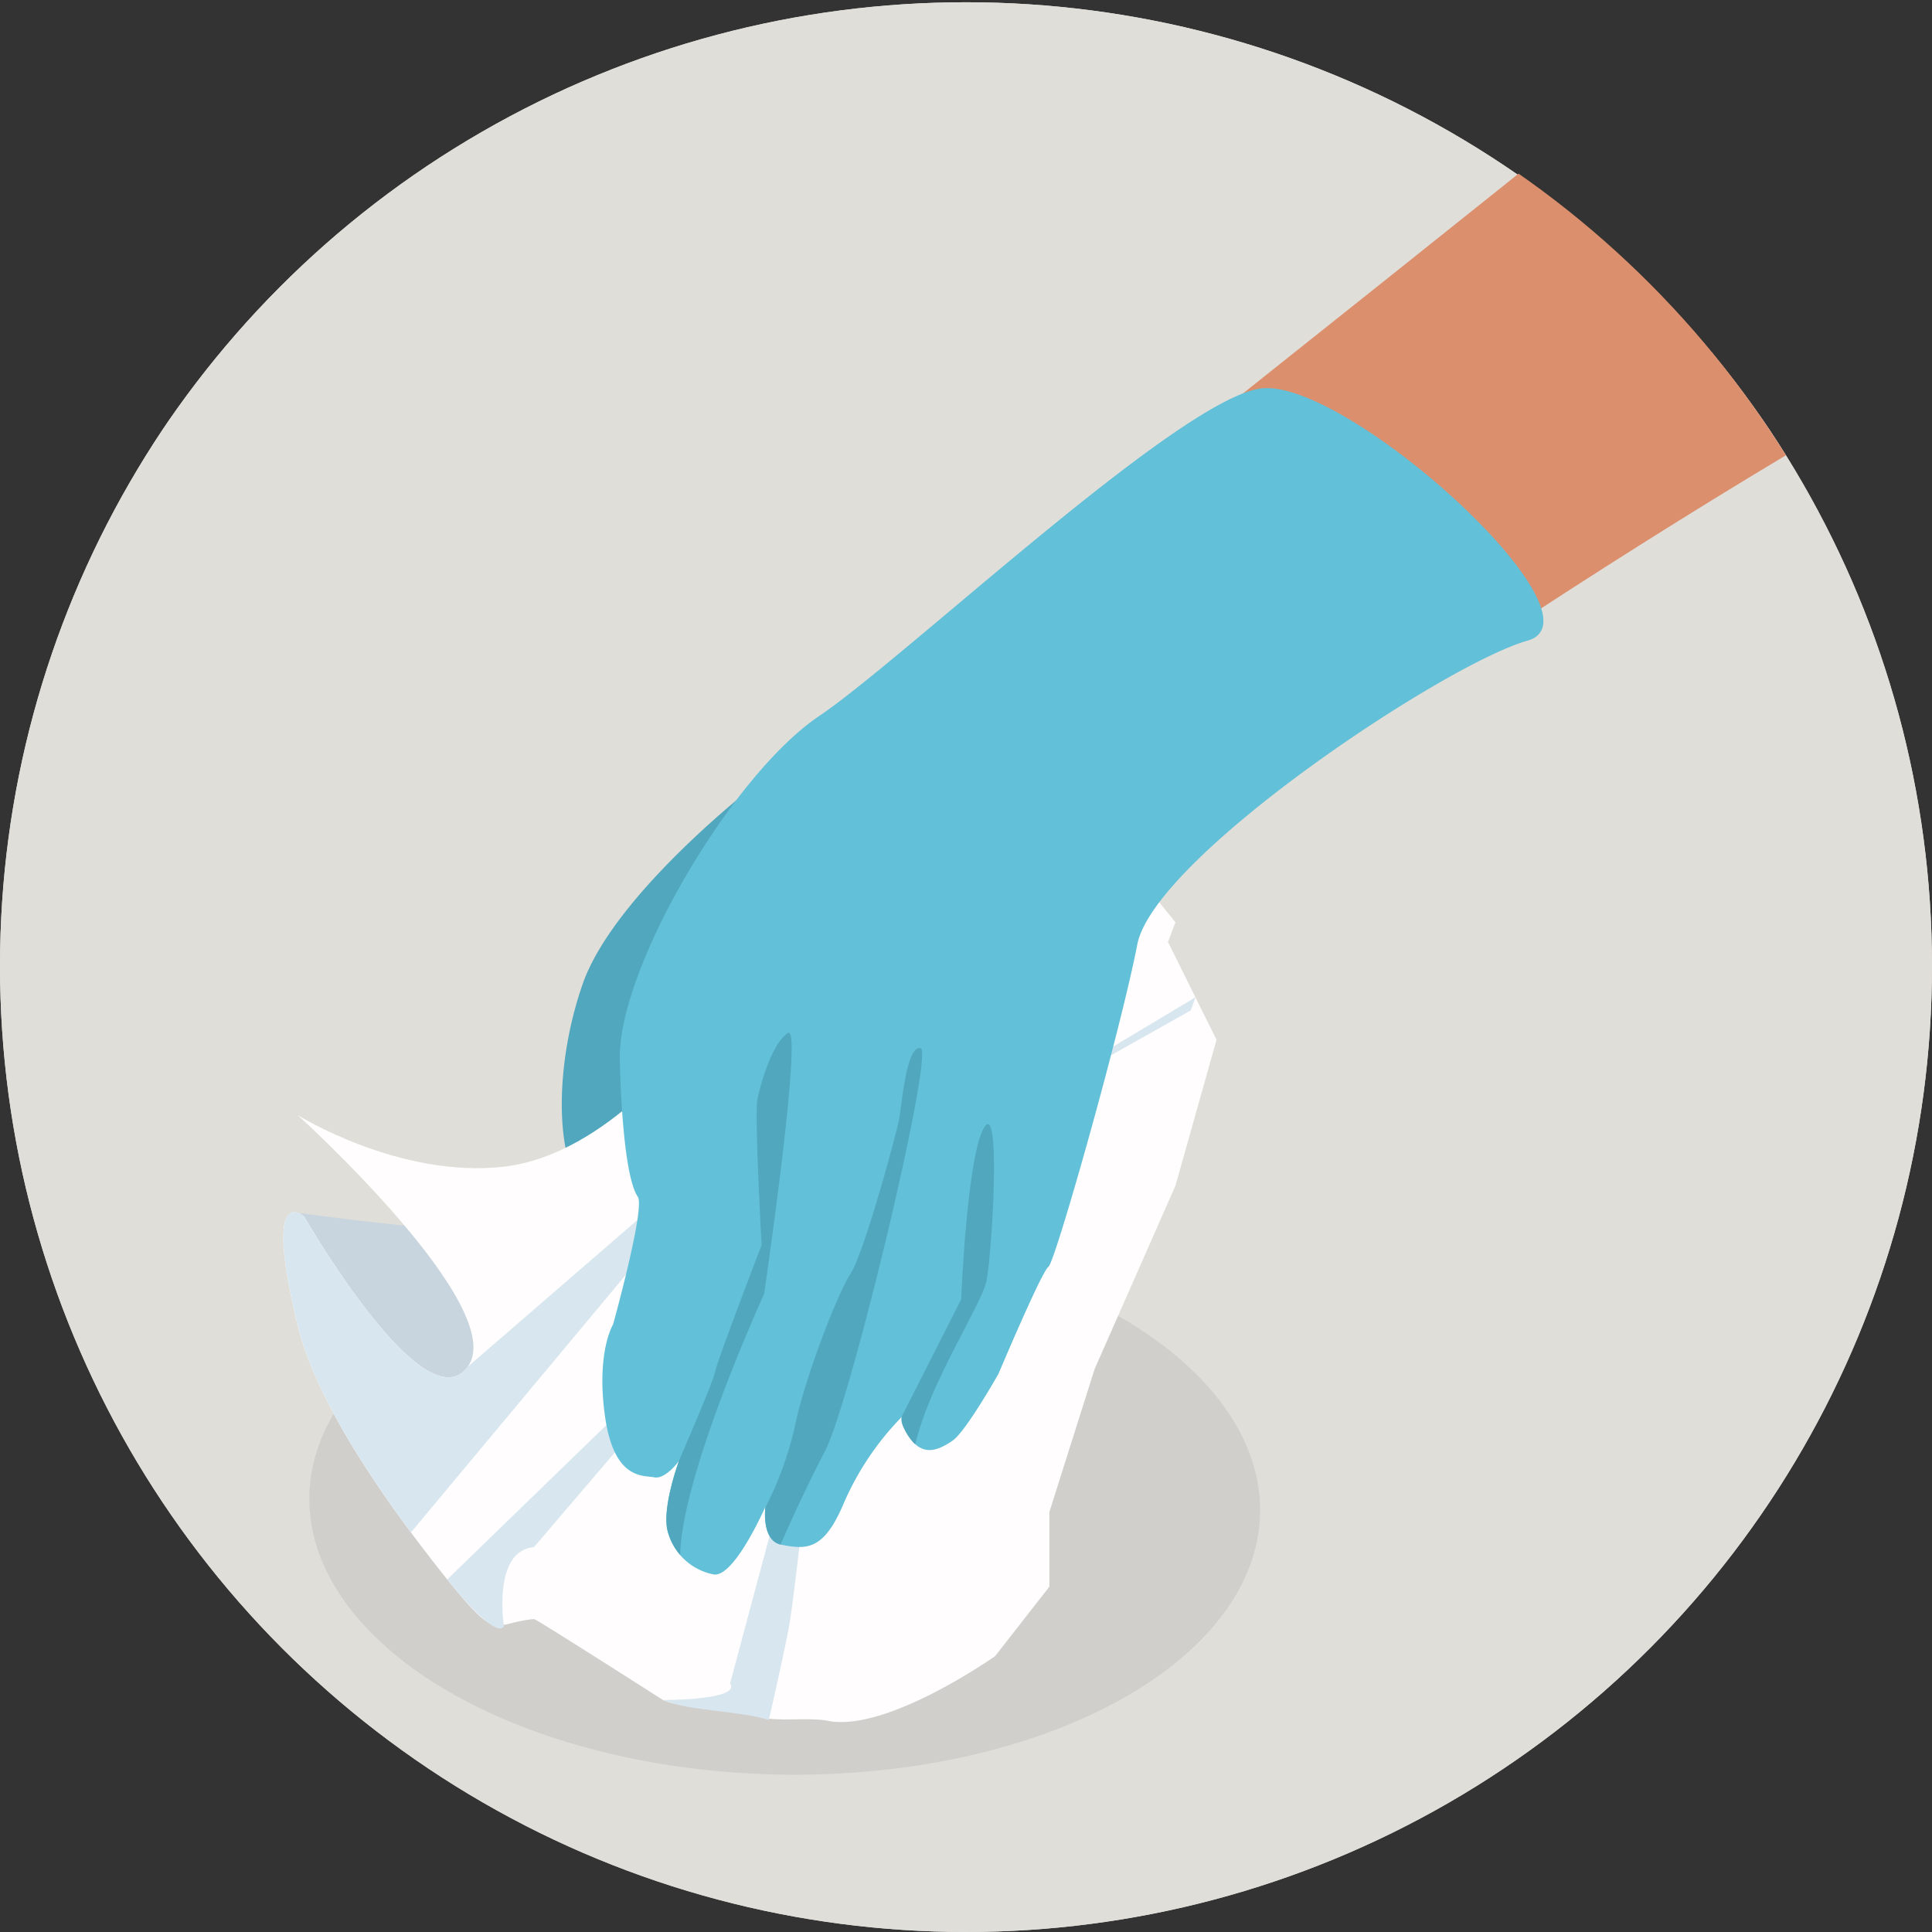 <svg xmlns="http://www.w3.org/2000/svg" xmlns:xlink="http://www.w3.org/1999/xlink" width="268.201" height="268.201" viewBox="0 0 268.201 268.201">
  <rect x="0" y="0" width="268.201" height="268.201" fill="#333333" stroke="none"/>
  <defs>
    <clipPath id="clip-path">
      <circle id="Ellipse_47-2" data-name="Ellipse 47-2" cx="134.1" cy="134.1" r="134.1" transform="translate(250.4 183.688)" fill="#e0ded9"/>
    </clipPath>
    <clipPath id="clip-path-2">
      <path id="Path_4912" data-name="Path 4912" d="M0,135.078c0,74.061,60.218,134.1,134.5,134.1S269,209.139,269,135.078,208.782.978,134.5.978,0,61.017,0,135.078" transform="translate(20.04 -17.409) rotate(8)" fill="none"/>
    </clipPath>
  </defs>
  <g id="Mask_Group_23" data-name="Mask Group 23" transform="translate(-250.4 -183.688)" clip-path="url(#clip-path)">
    <g id="Group_514" data-name="Group 514" transform="translate(-2115.266 -7608.629)">
      <circle id="Ellipse_44" data-name="Ellipse 44" cx="134.5" cy="134.5" r="134.5" transform="translate(2365.266 7792.63)" fill="#e0ded9"/>
      <circle id="Ellipse_47-2-2" data-name="Ellipse 47-2" cx="134.5" cy="134.5" r="134.5" transform="translate(2365.266 7792.63)" fill="#e0ded9"/>
    </g>
    <ellipse id="Ellipse_469" data-name="Ellipse 469" cx="66" cy="37.5" rx="66" ry="37.5" transform="translate(293.999 353.897) rotate(1)" fill="#d1cfcb"/>
    <g id="Group_5398" data-name="Group 5398" transform="translate(250.714 183.022)">
      <g id="Group_5397" data-name="Group 5397" clip-path="url(#clip-path-2)">
        <path id="Path_4913" data-name="Path 4913" d="M26.282-4.482C39.5-6.293,62.106,4.448,62.106,4.448,67.969,4.448,50,4.753,50,10.616A10.616,10.616,0,0,1,39.384,21.232H10.616C4.753,21.232.447,16.251.447,10.388S13.064-2.672,26.282-4.482Z" transform="translate(72.627 162.739) rotate(-63)" fill="#50a7be"/>
        <path id="Path_4901" data-name="Path 4901" d="M64.658,181.049c-.627.565-18.543.654-18.543.654l10.869,15.056L71.9,204.428s2.821-5.7,2.865-6.556a42.236,42.236,0,0,1,1.624-5.058Z" transform="translate(20.04 -17.409) rotate(8)" fill="#c8d5de"/>
        <path id="Path_4902" data-name="Path 4902" d="M44.814,168.269s15.178,6.765,29.308,3.121,23.4-21.081,23.4-21.081l53.892-35.171,10.349,9.669-.642,2.851,8.562,12.509-2.829,20.861-7.566,26.752-3.458,20.527,1.443,10.266-6.118,10.6s-13.362,12.561-21.7,12.128c-2.761-.184-7.161,1.238-9.883.744-5.834-1-10.188.461-13.084-.385l-.157-.04s-18.982-8.7-19.276-8.639l-.008.008c-5.687,1.3-4.261,4.142-12.7-3.777-1.92-1.813-3.908-3.75-5.9-5.757-8.133-8.238-16.24-17.876-19.576-26.3C41.137,177.633,47.7,182.11,47.7,182.11s20.506,26.406,25.35,17.5-28.233-31.342-28.233-31.342" transform="translate(20.04 -17.409) rotate(8)" fill="#fffdfd"/>
        <path id="Path_4903" data-name="Path 4903" d="M121.23,189.23s1.288,34.812,1.011,40.15-.964,12.938-.964,12.938c-4.335-.7-10.925.318-14.788-.654l-.156-.04s10.8-1.479,8.916-3.568Z" transform="translate(20.04 -17.409) rotate(8)" fill="#d8e6ef"/>
        <path id="Path_4904" data-name="Path 4904" d="M85.658,223.09c-5.683,1.3-2.616,11.447-2.616,11.447s-.253,2.6-8.689-5.322L115.3,176.582l-29.639,46.5Z" transform="translate(20.04 -17.409) rotate(8)" fill="#d8e6ef"/>
        <path id="Path_4905" data-name="Path 4905" d="M47.694,182.107s20.509,26.409,25.352,17.5l35.317-40.43L68.456,223.458c-8.133-8.238-16.24-17.876-19.575-26.3-7.743-19.522-1.187-15.049-1.187-15.049" transform="translate(20.04 -17.409) rotate(8)" fill="#d8e6ef"/>
        <path id="Path_4906" data-name="Path 4906" d="M129,148.483l36.839-29.721-.4,1.9Z" transform="translate(17.956 -1.583) rotate(8)" fill="#d8e6ef"/>
        <path id="Path_4907" data-name="Path 4907" d="M261.131,30.774c-10.992,4.875-105.025,83.606-105.668,95.918s-57.047-12.85-46.18-22.638C120.042,94.362,206.3,2.721,206.379,2.635c7.151-12.5,65.752,23.257,54.752,28.139" transform="translate(20.04 -17.409) rotate(8)" fill="#db8f6d"/>
        <path id="Path_4908" data-name="Path 4908" d="M204.723,79.287c-10.991,4.875-47.132,37-47.774,49.314s-5.147,45.259-5.986,46.015-4.8,15.679-4.8,15.679-3.372,8.594-5.042,10.1c-1.437,1.295-3.148,2.472-5.033,1.187-.834-.521-2.622-2.558-2.357-3.524-.026.039-.059.069-.085.107a39.624,39.624,0,0,0-6.221,12.8c-1.853,7.119-4.3,7.206-7.926,7.018-2.463-.249-2.758-3.919-2.805-4.744v-.017a1.551,1.551,0,0,0,0-.167s-2.933,10.474-5.84,10.323a8.212,8.212,0,0,1-7.092-4.966c-1.31-2.984.076-9.562.166-9.98-.574,1.078-1.844,2.811-3.067,2.747-1.588-.083-5.5,1.171-7.974-7.458s-.656-12.778-.656-12.778,2.19-16.613.932-18.009c-2.4-2.667-4.57-15.04-5.131-18.588-2.01-12.315,9.851-41.168,20.717-50.956,10.759-9.692,42.939-50.007,54.234-53.555s52.74,24.575,41.74,29.458" transform="translate(20.04 -17.409) rotate(8)" fill="#62c0d8"/>
        <path id="Path_4909" data-name="Path 4909" d="M110.619,147.524c.427-.384.758,1.043,1,3.533v.015c.922,9.193.781,32.771.781,32.771s-7.861,26.385-6.489,37.505a8.239,8.239,0,0,1-2.149-2.94c-1.309-2.984.077-9.562.167-9.98-.08.147,3.166-11.36,3.24-12.942s3.943-18.313,3.943-18.313-3.5-17.739-3.388-19.915c.029-.565.112-1.388.238-2.3.371-2.6,1.167-6.089,2.654-7.429" transform="translate(20.04 -17.409) rotate(8)" fill="#50a7be"/>
        <path id="Path_4910" data-name="Path 4910" d="M129.15,147.045c2.016.1-2.779,50.2-5.374,57.333-1.526,4.2-3.186,9.758-4.279,13.6-2.464-.249-2.759-3.919-2.806-4.744v-.017a48.307,48.307,0,0,0,2.5-11.745c.305-5.982,3.128-18.665,4.668-21.991s3.617-20.2,3.723-22.188-.453-10.356,1.566-10.252" transform="translate(20.04 -17.409) rotate(8)" fill="#50a7be"/>
        <path id="Path_4911" data-name="Path 4911" d="M142.718,177.739c-.185,3.391-5.823,14.951-6.638,23.861-.834-.527-2.621-2.564-2.357-3.524-.026.038-.059.068-.085.106l5.957-17.388s-1.979-19.913-.169-24.071,3.505,16.782,3.292,21.016" transform="translate(20.04 -17.409) rotate(8)" fill="#50a7be"/>
      </g>
    </g>
  </g>
</svg>
